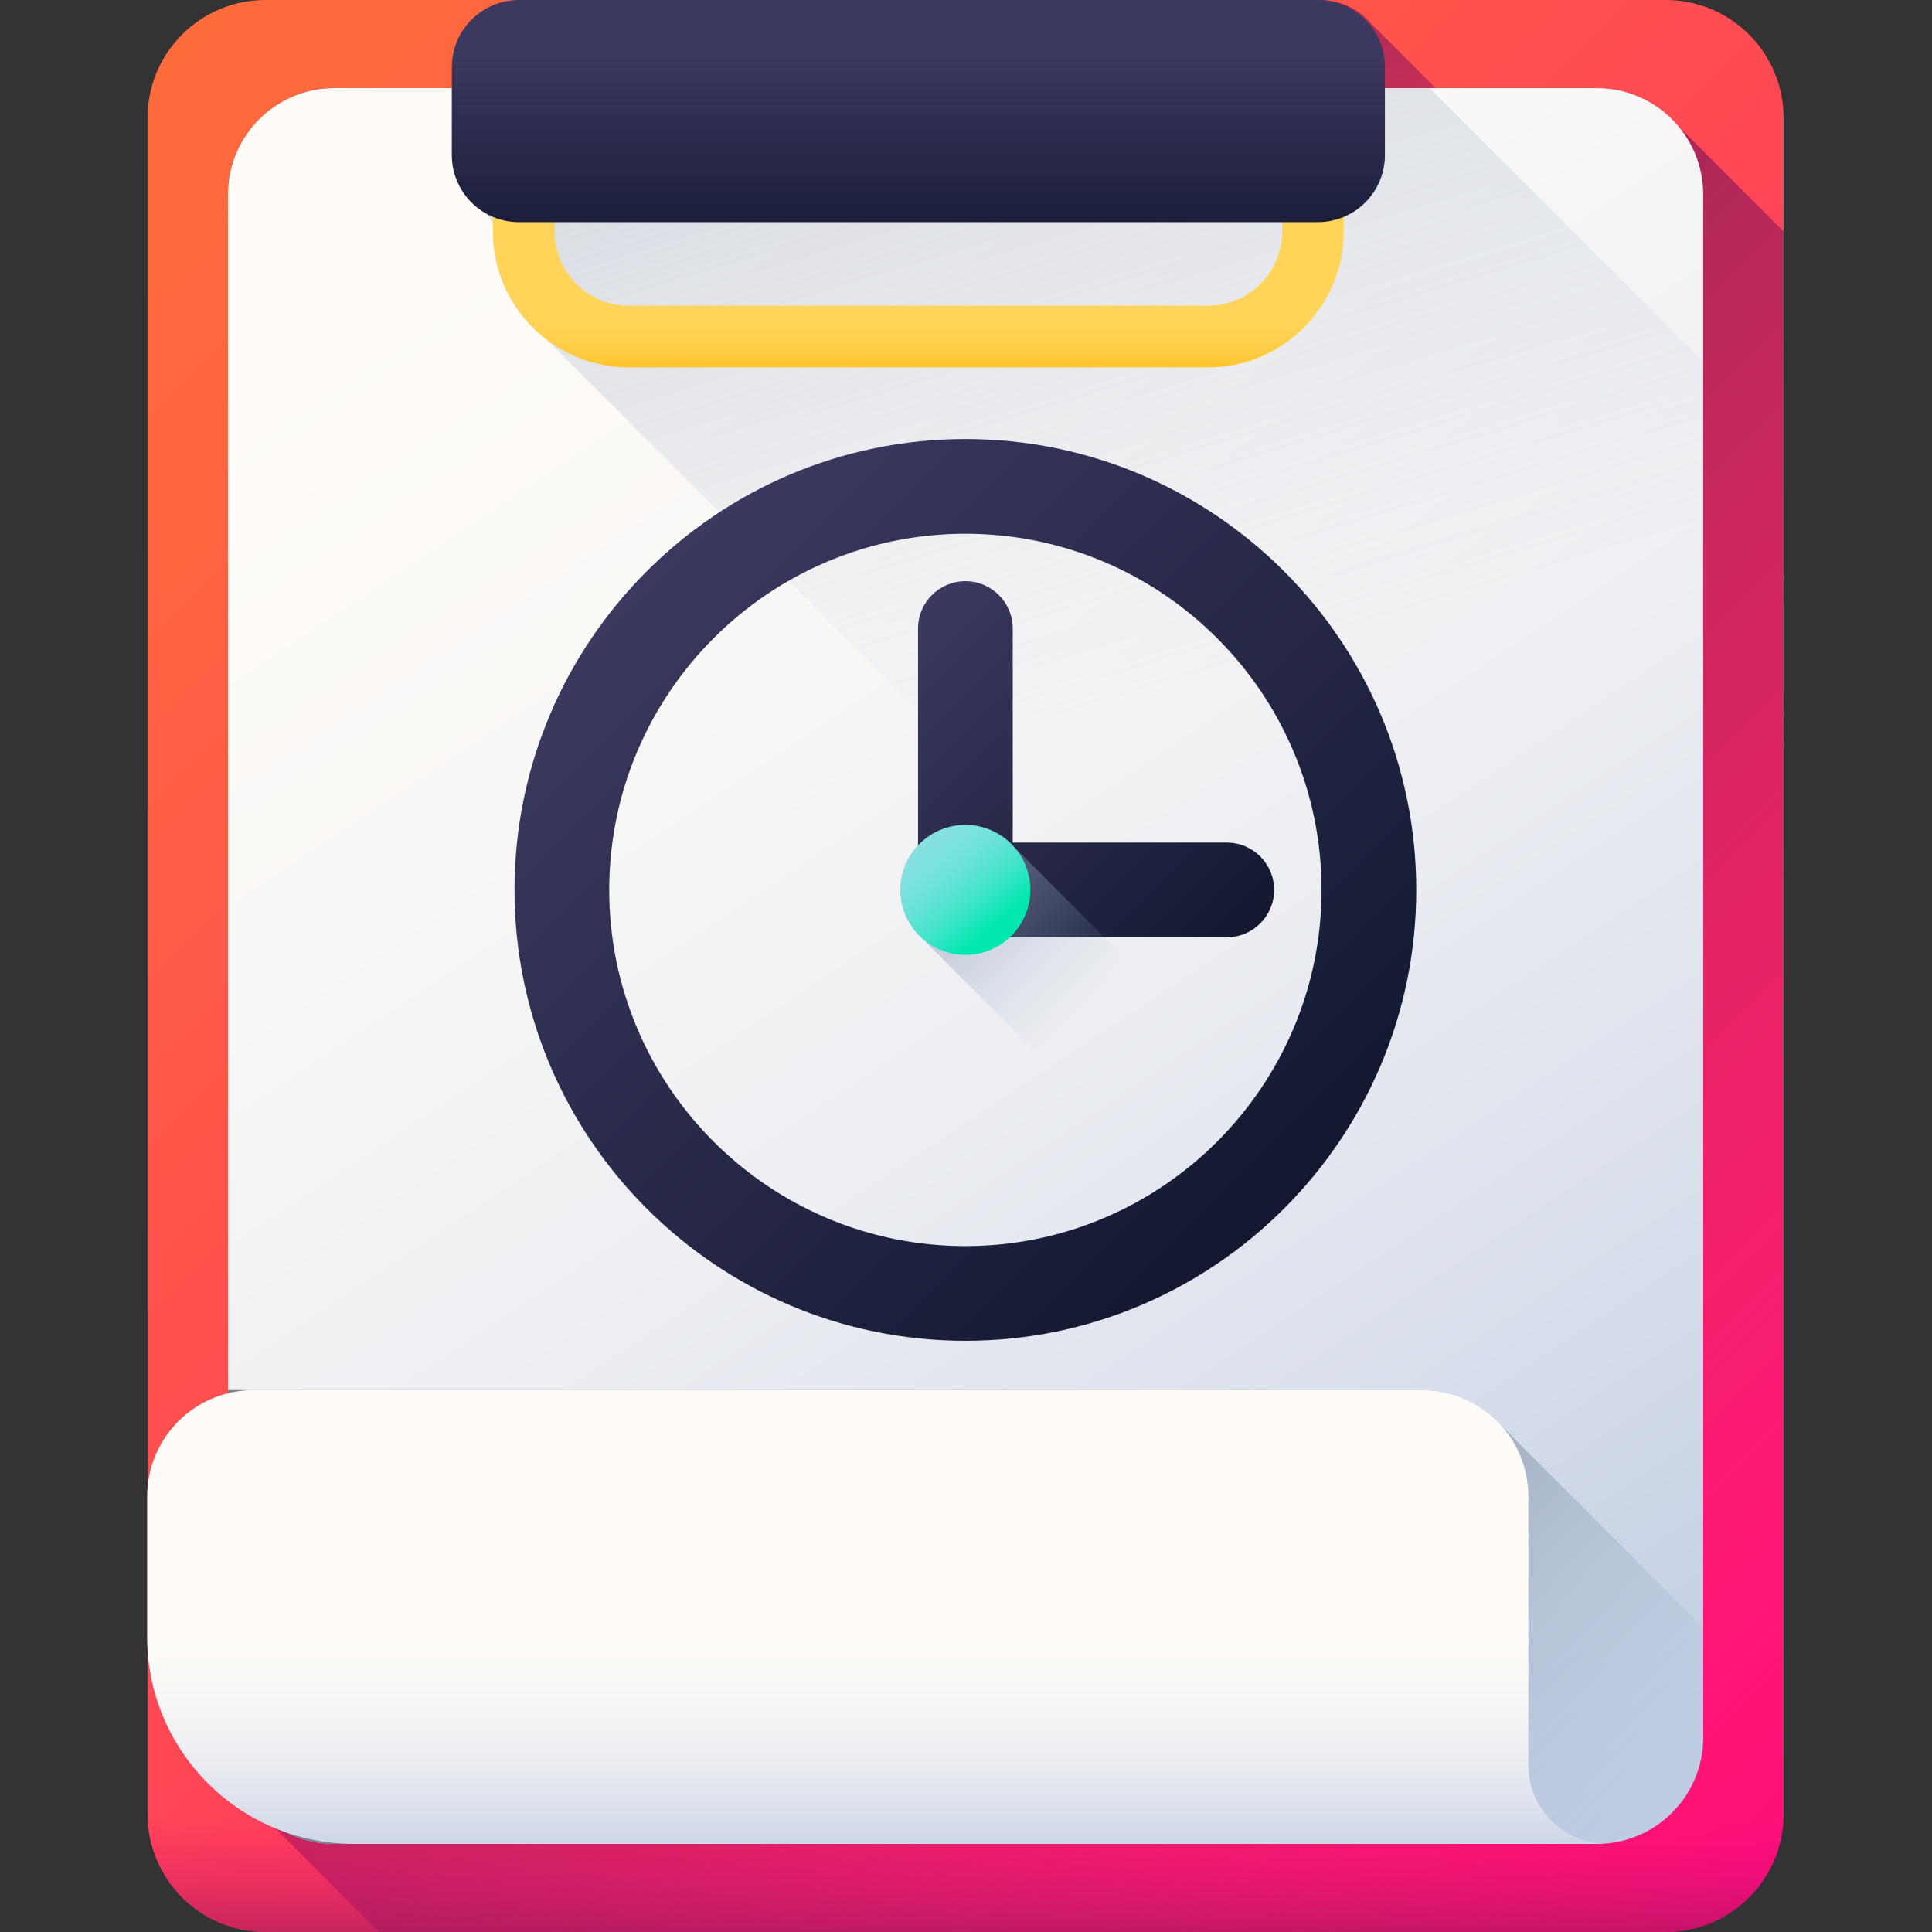 <svg height="512pt" viewBox="-39 0 512 512" width="512pt" xmlns="http://www.w3.org/2000/svg" xmlns:xlink="http://www.w3.org/1999/xlink"><rect x="-39" y="0" width="512" height="512" fill="#333333" stroke="none"/><linearGradient id="a" gradientUnits="userSpaceOnUse" x1="-26.292" x2="495.211" y1="12.819" y2="534.322"><stop offset="0" stop-color="#ff6e3a"/><stop offset=".16" stop-color="#ff6440"/><stop offset=".427" stop-color="#ff4b52"/><stop offset=".766" stop-color="#ff216e"/><stop offset="1" stop-color="#ff0084"/></linearGradient><linearGradient id="b"><stop offset="0" stop-color="#ff0084" stop-opacity="0"/><stop offset=".015" stop-color="#fc0183" stop-opacity=".016"/><stop offset=".238" stop-color="#d00b72" stop-opacity=".239"/><stop offset=".454" stop-color="#ae1364" stop-opacity=".455"/><stop offset=".658" stop-color="#96195b" stop-opacity=".659"/><stop offset=".845" stop-color="#871d55" stop-opacity=".843"/><stop offset="1" stop-color="#821e53"/></linearGradient><linearGradient id="c" gradientUnits="userSpaceOnUse" x1="430.492" x2="125.434" xlink:href="#b" y1="469.603" y2="164.546"/><linearGradient id="d" gradientUnits="userSpaceOnUse" x1="216.889" x2="216.889" xlink:href="#b" y1="481.883" y2="533.122"/><linearGradient id="e" gradientUnits="userSpaceOnUse" x1="318.324" x2="248.547" xlink:href="#b" y1="141.525" y2="-11.839"/><linearGradient id="f"><stop offset="0" stop-color="#fffcf8"/><stop offset=".188" stop-color="#faf8f6"/><stop offset=".404" stop-color="#eceef2"/><stop offset=".635" stop-color="#d5dcea"/><stop offset=".875" stop-color="#b5c4df"/><stop offset="1" stop-color="#a1b5d8"/></linearGradient><linearGradient id="g" gradientUnits="userSpaceOnUse" x1="89.006" x2="447.359" xlink:href="#f" y1="63.763" y2="602.448"/><linearGradient id="h"><stop offset="0" stop-color="#a1b5d8" stop-opacity="0"/><stop offset=".034" stop-color="#9fb3d5" stop-opacity=".035"/><stop offset=".452" stop-color="#8898af" stop-opacity=".451"/><stop offset=".788" stop-color="#798898" stop-opacity=".788"/><stop offset="1" stop-color="#748290"/></linearGradient><linearGradient id="i" gradientUnits="userSpaceOnUse" x1="280.108" x2="131.033" xlink:href="#h" y1="180.62" y2="-311.779"/><linearGradient id="j" gradientUnits="userSpaceOnUse" x1="323.468" x2="197.531" xlink:href="#h" y1="558.272" y2="432.335"/><linearGradient id="k" gradientUnits="userSpaceOnUse" x1="193.486" x2="193.486" xlink:href="#f" y1="431.725" y2="514.627"/><linearGradient id="l" gradientUnits="userSpaceOnUse" x1="204.377" x2="204.377" y1="82.102" y2="103.37"><stop offset="0" stop-color="#ffd459"/><stop offset=".23" stop-color="#ffd355"/><stop offset=".436" stop-color="#ffcf4a"/><stop offset=".634" stop-color="#ffc838"/><stop offset=".825" stop-color="#ffbf1f"/><stop offset="1" stop-color="#ffb400"/></linearGradient><linearGradient id="m"><stop offset="0" stop-color="#3b395f"/><stop offset=".802" stop-color="#1b1f3a"/><stop offset="1" stop-color="#131830"/></linearGradient><linearGradient id="n" gradientUnits="userSpaceOnUse" x1="204.377" x2="204.377" xlink:href="#m" y1="14.505" y2="68.994"/><linearGradient id="o" gradientUnits="userSpaceOnUse" x1="132.388" x2="301.288" xlink:href="#m" y1="151.388" y2="320.289"/><linearGradient id="p" gradientUnits="userSpaceOnUse" x1="190.647" x2="277.665" xlink:href="#m" y1="175.012" y2="262.03"/><linearGradient id="q" gradientUnits="userSpaceOnUse" x1="248.081" x2="184.782" y1="267.081" y2="203.782"><stop offset="0" stop-color="#a1b5d8" stop-opacity="0"/><stop offset="1" stop-color="#748290"/></linearGradient><linearGradient id="r" gradientUnits="userSpaceOnUse" x1="201.737" x2="224.691" y1="217.941" y2="245.146"><stop offset="0" stop-color="#8be1e2"/><stop offset=".187" stop-color="#87e1e1"/><stop offset=".356" stop-color="#7ce2dd"/><stop offset=".517" stop-color="#6ae2d7"/><stop offset=".674" stop-color="#50e4ce"/><stop offset=".828" stop-color="#2fe5c2"/><stop offset=".977" stop-color="#07e7b4"/><stop offset="1" stop-color="#00e7b2"/></linearGradient><path d="m402.414 512h-371.051c-17.266 0-31.262-13.996-31.262-31.262v-449.477c0-17.266 13.996-31.262 31.262-31.262h371.051c17.266 0 31.262 13.996 31.262 31.262v449.477c0 17.266-13.996 31.262-31.262 31.262zm0 0" fill="url(#a)"/><path d="m433.676 480.738v-419.41l-27.953-27.953c-5.176-6.133-12.91-10.027-21.559-10.027h-334.551c-15.574 0-28.203 12.625-28.203 28.199v408.906c0 8.648 3.898 16.383 10.027 21.559l29.992 29.988h340.984c17.266 0 31.262-13.996 31.262-31.262zm0 0" fill="url(#c)"/><path d="m.102 402.289v78.449c0 17.266 13.996 31.262 31.262 31.262h371.051c17.266 0 31.262-13.996 31.262-31.262v-78.449zm0 0" fill="url(#d)"/><path d="m324.414 6.289c-3.262-3.844-8.125-6.289-13.562-6.289h-144.297c-9.828 0-17.793 7.969-17.793 17.793v23.285c0 5.438 2.445 10.297 6.289 13.562l102.973 102.969c3.262 3.844 8.125 6.289 13.562 6.289h144.297c9.824 0 17.793-7.965 17.793-17.793v-23.281c0-5.441-2.445-10.301-6.289-13.562zm0 0" fill="url(#e)"/><path d="m384.164 488.652h-334.551c-15.574 0-28.203-12.625-28.203-28.199v-408.906c0-15.574 12.629-28.199 28.203-28.199h334.551c15.574 0 28.203 12.625 28.203 28.199v408.906c0 15.574-12.629 28.199-28.203 28.199zm0 0" fill="url(#g)"/><path d="m412.367 95.84-72.496-72.492h-259.133v17.73c0 6.781 3.801 12.668 9.379 15.672.445.824.953 1.613 1.516 2.355v2.273c0 11.77 5.68 22.238 14.441 28.805l306.289 306.293v-300.637zm0 0" fill="url(#i)"/><path d="m49.613 488.652h334.551c15.574 0 28.203-12.625 28.203-28.199v-29.156l-53.664-53.66c-5.16-5.676-12.602-9.238-20.875-9.238h-316.418v92.051c0 15.578 12.629 28.203 28.203 28.203zm0 0" fill="url(#j)"/><path d="m337.832 368.398h-309.629c-15.578 0-28.203 12.625-28.203 28.203v37.176c0 30.305 24.57 54.875 54.879 54.875h332.09c-11.562 0-20.938-9.375-20.938-20.938v-71.113c0-15.578-12.625-28.203-28.199-28.203zm0 0" fill="url(#k)"/><path d="m281.137 97.367h-153.516c-19.844 0-35.988-16.145-35.988-35.988v-15.801h16.355v15.801c0 10.824 8.805 19.633 19.633 19.633h153.516c10.824 0 19.629-8.805 19.629-19.633v-15.801h16.355v15.801c0 19.844-16.145 35.988-35.984 35.988zm0 0" fill="url(#l)"/><path d="m310.223 58.871h-211.691c-9.828 0-17.793-7.965-17.793-17.793v-23.285c0-9.824 7.965-17.793 17.793-17.793h211.695c9.824 0 17.793 7.969 17.793 17.793v23.285c0 9.828-7.969 17.793-17.797 17.793zm0 0" fill="url(#n)"/><path d="m216.84 355.324c-65.887 0-119.488-53.602-119.488-119.484 0-65.887 53.602-119.488 119.488-119.488 65.883 0 119.484 53.602 119.484 119.488 0 65.883-53.602 119.484-119.484 119.484zm0-213.875c-52.047 0-94.391 42.344-94.391 94.391 0 52.043 42.344 94.387 94.391 94.387 52.043 0 94.387-42.344 94.387-94.387 0-52.047-42.344-94.391-94.387-94.391zm0 0" fill="url(#o)"/><path d="m286.109 248.387h-69.27c-6.934 0-12.551-5.617-12.551-12.547v-69.273c0-6.93 5.617-12.547 12.551-12.547 6.93 0 12.547 5.617 12.547 12.547v56.723h56.723c6.93 0 12.547 5.617 12.547 12.551 0 6.93-5.617 12.547-12.547 12.547zm0 0" fill="url(#p)"/><path d="m229.441 224.141c-3.141-3.387-7.617-5.52-12.602-5.52-9.512 0-17.219 7.711-17.219 17.219 0 4.984 2.133 9.461 5.52 12.605l45.426 45.422c3.145 3.387 7.621 5.52 12.605 5.52 9.508 0 17.215-7.707 17.215-17.215 0-4.984-2.133-9.461-5.52-12.605zm0 0" fill="url(#q)"/><path d="m234.055 235.84c0 9.508-7.707 17.215-17.215 17.215-9.508 0-17.219-7.707-17.219-17.215 0-9.508 7.711-17.219 17.219-17.219 9.508 0 17.215 7.711 17.215 17.219zm0 0" fill="url(#r)"/></svg>